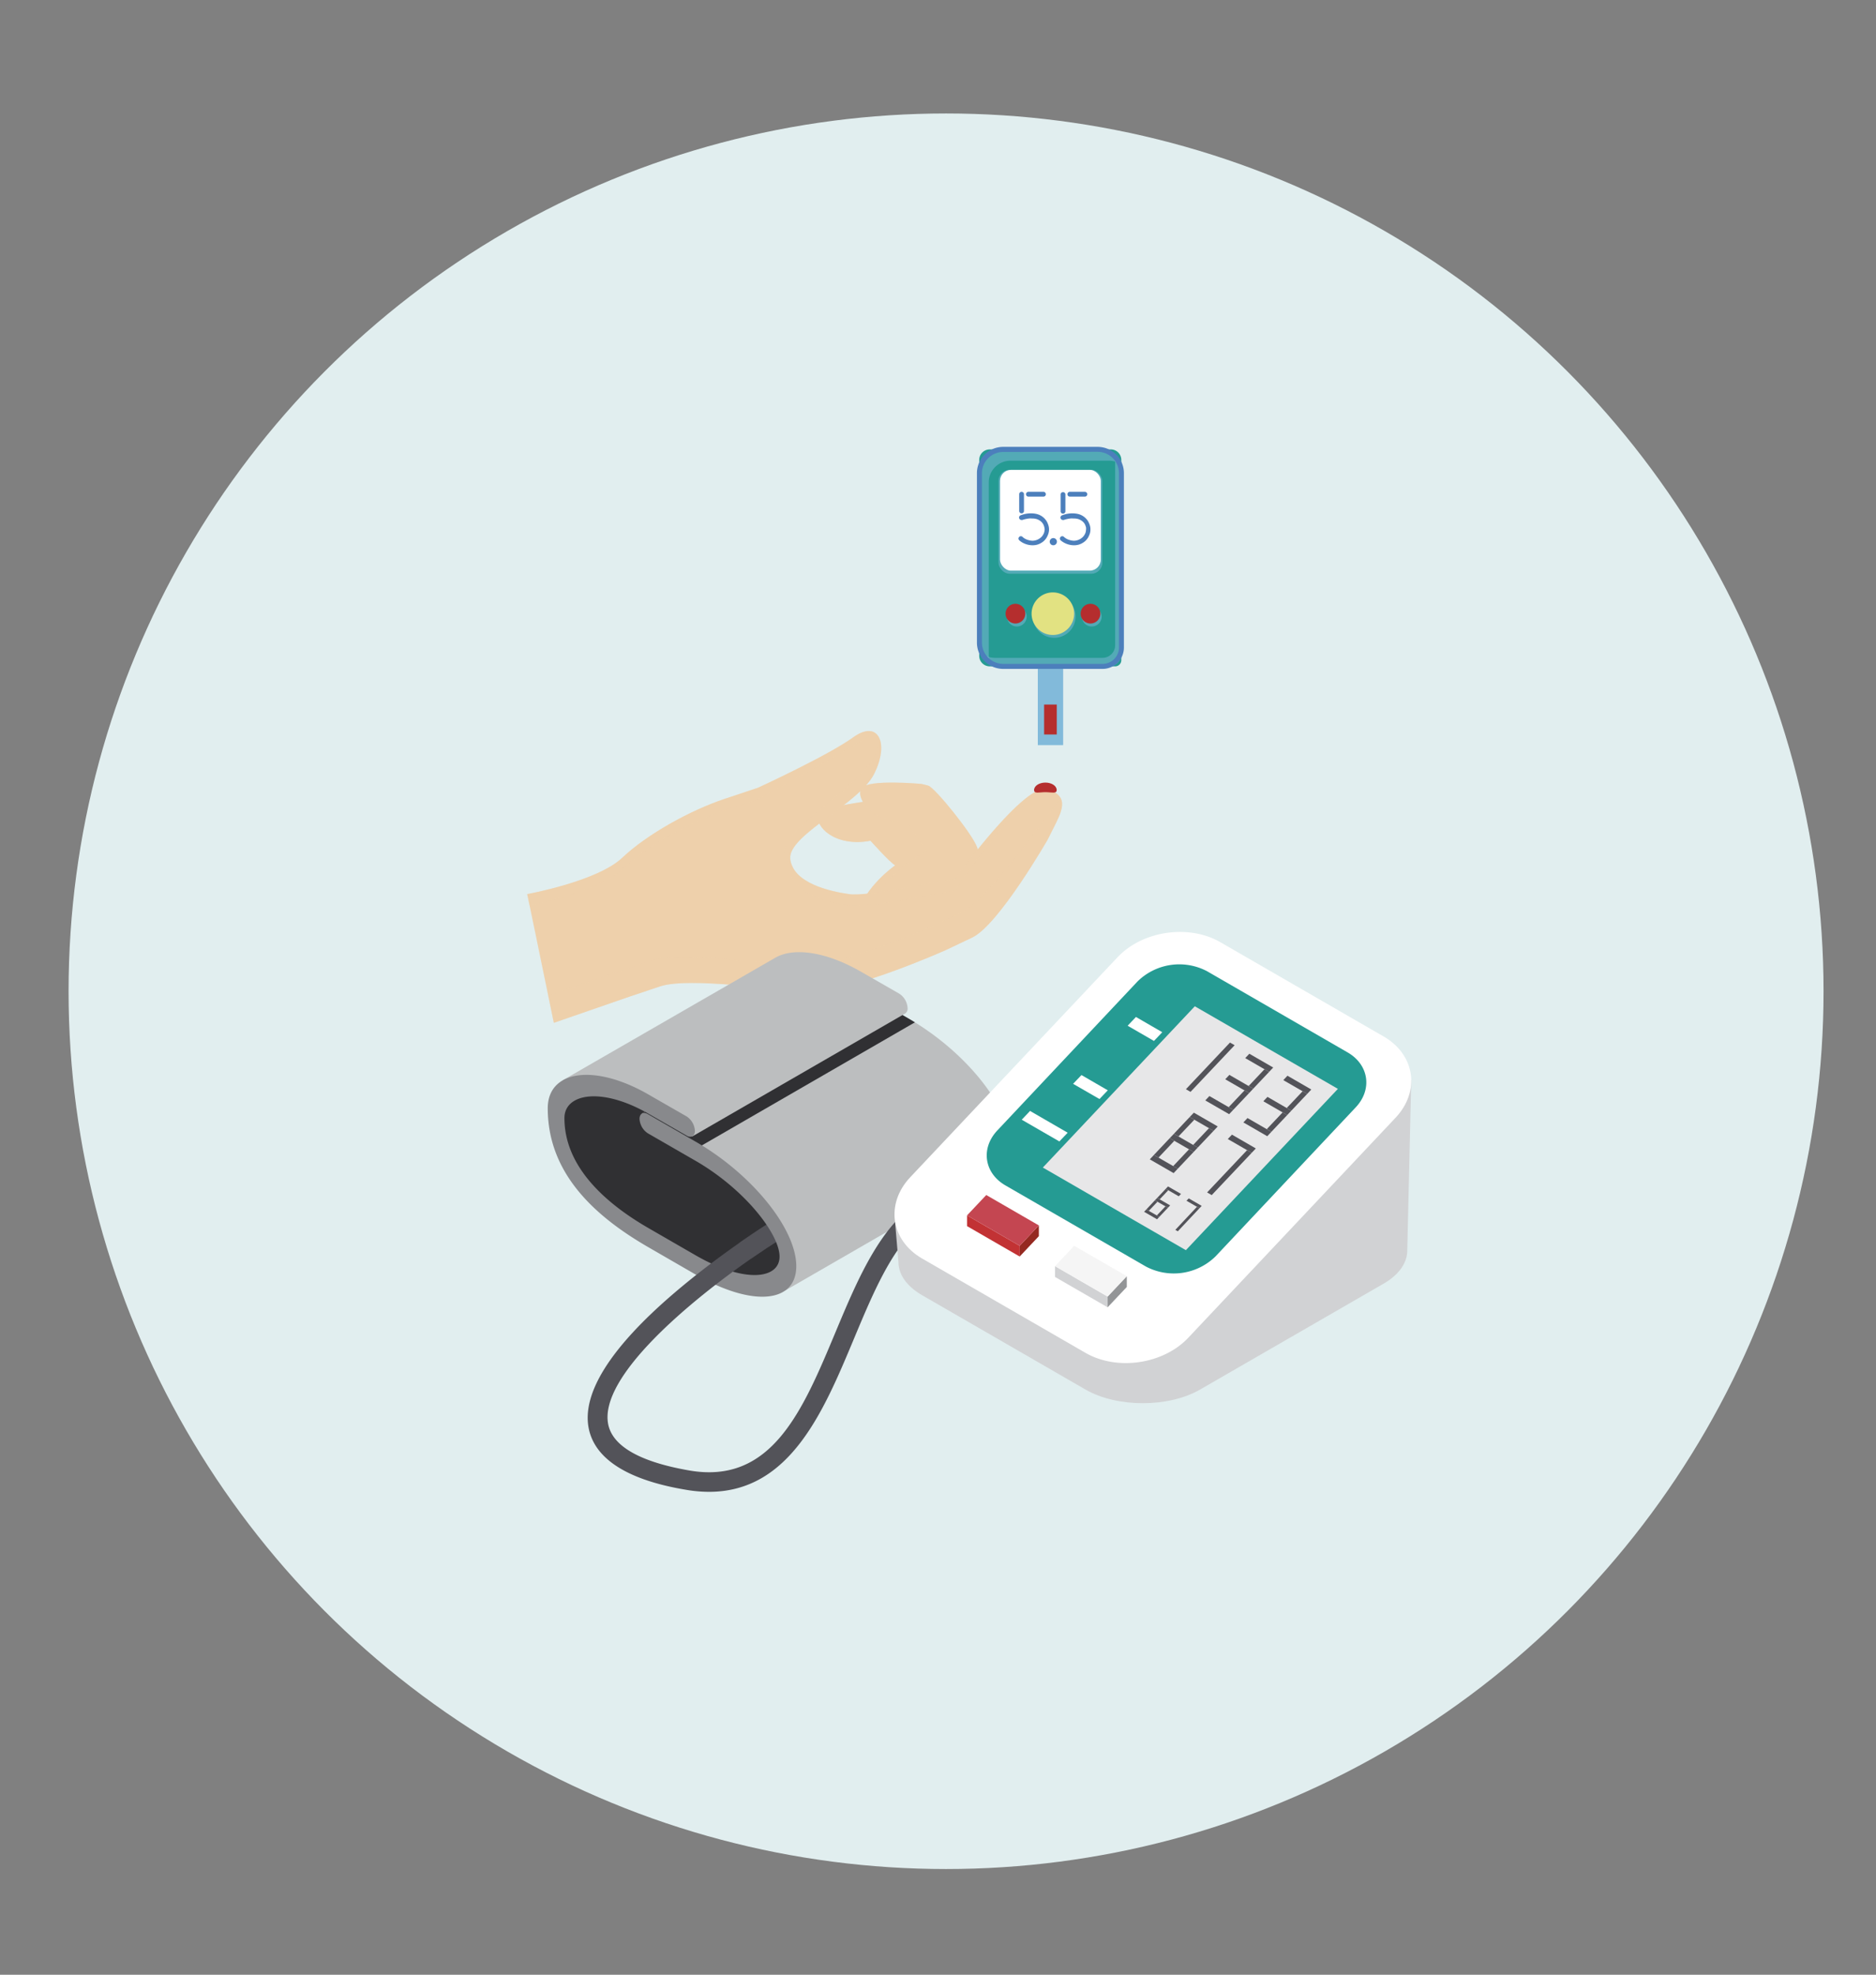 <svg xmlns="http://www.w3.org/2000/svg" viewBox="0 0 428.36 450.75"><rect x="0" y="0" width="428.36" height="450.75" fill="#808080" stroke="none"/><defs><style>.cls-1{isolation:isolate;}.cls-2{fill:#e1eeef;}.cls-3{fill:#eed0ab;}.cls-4{opacity:0.6;}.cls-11,.cls-14,.cls-18,.cls-4,.cls-5{mix-blend-mode:multiply;}.cls-5,.cls-6{opacity:0.3;}.cls-12,.cls-16,.cls-6,.cls-9{mix-blend-mode:screen;}.cls-7{fill:#b52e2e;}.cls-11,.cls-12,.cls-8{fill:#82bada;}.cls-11,.cls-12,.cls-14,.cls-9{opacity:0.5;}.cls-10{fill:#259b93;}.cls-13{fill:#4c7fbc;}.cls-15{fill:#e2e282;}.cls-17{fill:#fff;}.cls-19{fill:#303033;}.cls-20{fill:#535359;}.cls-21{fill:#bcbebf;}.cls-22{fill:#88898c;}.cls-23{fill:#d1d2d4;}.cls-24{fill:#e7e7e8;}.cls-25{fill:#952921;}.cls-26{fill:#c23234;}.cls-27{fill:#c44651;}.cls-28{fill:#939597;}.cls-29{fill:#f5f5f5;}</style></defs><title>Primeros pasos- ícono provisorio </title><g class="cls-1"><g id="Capa_1" data-name="Capa 1"><circle class="cls-2" cx="216.02" cy="226.26" r="200.36"/><path class="cls-3" d="M211.22,203.29s5.77-5.85,4.29-8.63-12.15-11.83-13.69-11.92l-1.54-.09S188.09,183.8,187,186.1s3.48,7.36,11.77,5.8c0,0,4.36,4.9,5.64,5.62,0,0-7,4.83-8.73,11.37C194,215.08,211.22,203.29,211.22,203.29Z"/><g class="cls-4"><path class="cls-3" d="M211.22,203.29s5.77-5.85,4.29-8.63-12.15-11.83-13.69-11.92l-1.54-.09S188.09,183.8,187,186.1s3.48,7.36,11.77,5.8c0,0,4.36,4.9,5.64,5.62,0,0-7,4.83-8.73,11.37C194,215.08,211.22,203.29,211.22,203.29Z"/></g><path class="cls-3" d="M217.36,201.25s6.75-4.69,5.81-7.69-9.75-13.87-11.25-14.25l-1.5-.37s-12.19-1.13-13.69.93,2.06,7.88,10.5,7.88c0,0,3.38,5.62,4.5,6.56,0,0-7.75,3.46-10.69,9.56C198.26,209.65,217.36,201.25,217.36,201.25Z"/><g class="cls-5"><path class="cls-3" d="M217.36,201.25s6.75-4.69,5.81-7.69-9.75-13.87-11.25-14.25l-1.5-.37s-12.19-1.13-13.69.93,2.06,7.88,10.5,7.88c0,0,3.38,5.62,4.5,6.56,0,0-7.75,3.46-10.69,9.56C198.26,209.65,217.36,201.25,217.36,201.25Z"/></g><path class="cls-3" d="M126.46,233.47l-6.07-29.39s16-2.88,21.72-8.31,15.66-10.86,23.32-13.41l7.67-2.56s16-7.35,21.72-11.5,8.31,1.28,4.8,8.31-19.81,14-19.17,19.48,8.94,7.35,13.42,8,20.64-3.08,24.15-3.4c0,0,16.06-22.28,21.21-20.56,4.21,1.4,3.83,3.83,1.92,7.67l-1.92,3.83S228.05,211.11,222,214l-6.07,2.88s-20.77,9.26-29.71,9.26-28.75-3.19-35.46-1L144,227.4Z"/><g class="cls-6"><path class="cls-3" d="M193.87,204.08c-4.16-.59-11.6-2.29-13.16-6.88a3.2,3.2,0,0,0-.26,1.52c.64,5.43,8.94,7.35,13.42,8s20.64-3.07,24.15-3.39c0,0,16.58-24.7,21.73-23,1.73.58,2.57.81-.52-.22C234.08,178.4,218,200.68,218,200.68,214.51,201,198.34,204.72,193.87,204.08Z"/><path class="cls-3" d="M201.18,171.32v0c0-.28,0-.55,0-.81a4.23,4.23,0,0,0-.1,1.67h0A7.92,7.92,0,0,0,201.18,171.32Z"/><path class="cls-3" d="M200.86,168.67a5.59,5.59,0,0,1,.34,1.79h0A5.27,5.27,0,0,0,200.86,168.67Z"/><path class="cls-3" d="M200.08,167.5a2.59,2.59,0,0,1,.41.46A2.59,2.59,0,0,0,200.08,167.5Z"/><path class="cls-3" d="M199.67,167.19h0l.19.1Z"/><path class="cls-3" d="M200.8,168.52c-.06-.14-.13-.27-.2-.4C200.67,168.25,200.74,168.38,200.8,168.52Z"/><path class="cls-3" d="M142.11,198.4c5.75-5.43,15.66-10.86,23.32-13.41l7.67-2.56s19.09-10.37,26.57-15.23l-.06,0a1.38,1.38,0,0,0-.3-.14l-.25-.08-.4-.07-.23,0a4.2,4.2,0,0,0-.69.06l-.18,0-.62.18-.27.11c-.21.09-.41.18-.63.3l-.27.14a10.7,10.7,0,0,0-1,.61c-5.75,4.15-21.72,11.5-21.72,11.5l-7.67,2.56c-7.66,2.55-17.57,8-23.32,13.41s-21.72,8.31-21.72,8.31l.52,2.53C123.63,206.08,137,203.27,142.11,198.4Z"/></g><g class="cls-5"><path class="cls-3" d="M181.26,198.34a5.48,5.48,0,0,1-.81-2.25c-.64-5.43,15.65-12.46,19.17-19.48,1.53-3.08,1.91-5.85,1.36-7.64a16.1,16.1,0,0,1-1.36,3.78c-3.51,7-21.06,16.43-20.42,21.86A6,6,0,0,0,181.26,198.34Z"/><path class="cls-3" d="M242.15,182.1c-4.57,6.35-17.34,23.66-22.28,26L213.8,211s-20.76,9.27-29.71,9.27-28.75-3.2-35.46-1l-6.71,2.24-16.73,5.78,1.27,6.17L144,227.4l6.71-2.24c6.71-2.23,26.51,1,35.46,1s29.71-9.26,29.71-9.26L222,214c6.07-2.87,17.25-22.36,17.25-22.36l1.92-3.83C242.36,185.36,242.94,183.5,242.15,182.1Z"/></g><path class="cls-7" d="M241.28,180.32c0,.93-1.15.5-2.58.5s-2.58.43-2.58-.5,1.16-1.69,2.58-1.69S241.28,179.38,241.28,180.32Z"/><rect class="cls-8" x="236.97" y="146.96" width="5.77" height="23.1"/><g class="cls-9"><rect class="cls-8" x="236.97" y="146.96" width="5.77" height="23.1"/></g><path class="cls-10" d="M226,102.58h27.63a2.41,2.41,0,0,1,2.41,2.41v45.7a1.41,1.41,0,0,1-1.41,1.41H226a2.41,2.41,0,0,1-2.41-2.41V105A2.41,2.41,0,0,1,226,102.58Z"/><path class="cls-11" d="M254.27,103.73a4.9,4.9,0,0,1,.36,1.84v41.7a2.89,2.89,0,0,1-2.89,2.89H227.13A5,5,0,0,1,224,149a4.94,4.94,0,0,0,4.58,3.1h24.62a2.9,2.9,0,0,0,2.89-2.89v-41.7A4.9,4.9,0,0,0,254.27,103.73Z"/><path class="cls-12" d="M225.77,149.75V110.1a4.94,4.94,0,0,1,4.94-4.94h22.56a4.94,4.94,0,0,1,2.5.7,4.93,4.93,0,0,0-4.63-3.28H228.57a4.94,4.94,0,0,0-4.94,4.94v39.65a4.93,4.93,0,0,0,2.44,4.24A5.09,5.09,0,0,1,225.77,149.75Z"/><path class="cls-13" d="M251.78,152.68H229.07a6,6,0,0,1-6-6V108a6,6,0,0,1,6-6h21.56a6,6,0,0,1,6,6v39.78A4.87,4.87,0,0,1,251.78,152.68Zm-22.71-49.52a4.87,4.87,0,0,0-4.86,4.87v38.63a4.87,4.87,0,0,0,4.86,4.87h22.71a3.73,3.73,0,0,0,3.72-3.72V108a4.87,4.87,0,0,0-4.87-4.87Z"/><rect class="cls-7" x="238.41" y="160.82" width="2.89" height="6.83"/><g class="cls-14"><path class="cls-8" d="M245.59,140.71a4.86,4.86,0,1,1-4.85-4.85A4.86,4.86,0,0,1,245.59,140.71Z"/></g><g class="cls-14"><path class="cls-8" d="M249.29,143h0a2.25,2.25,0,0,1-2.25-2.25h0a2.24,2.24,0,0,1,2.25-2.24h0a2.24,2.24,0,0,1,2.25,2.24h0A2.25,2.25,0,0,1,249.29,143Z"/></g><g class="cls-14"><path class="cls-8" d="M232.18,143h0a2.25,2.25,0,0,0,2.25-2.25h0a2.24,2.24,0,0,0-2.25-2.24h0a2.24,2.24,0,0,0-2.25,2.24h0A2.25,2.25,0,0,0,232.18,143Z"/></g><path class="cls-15" d="M245.27,140.07a4.86,4.86,0,1,1-4.86-4.85A4.87,4.87,0,0,1,245.27,140.07Z"/><g class="cls-16"><path class="cls-15" d="M244,140.07a3.58,3.58,0,1,1-3.58-3.57A3.58,3.58,0,0,1,244,140.07Z"/></g><g class="cls-14"><rect class="cls-8" x="228" y="107.25" width="23.7" height="23.7" rx="2.51"/></g><rect class="cls-17" x="228.35" y="107.25" width="23" height="23" rx="2.51"/><path class="cls-13" d="M235.23,118.33a6.43,6.43,0,0,0-1,.14,6.71,6.71,0,0,0-.8.22.71.71,0,0,1-.2,0,.56.56,0,0,1-.54-.57.55.55,0,0,1,.36-.5,8.75,8.75,0,0,1,.91-.28,6.39,6.39,0,0,1,1.14-.16,3.1,3.1,0,0,1,.43,0,5.07,5.07,0,0,1,1.33.18,3.74,3.74,0,0,1,1.56.91,5.37,5.37,0,0,1,.49.58,3.64,3.64,0,0,1,.32.62,3.75,3.75,0,0,1,.22.67,2.61,2.61,0,0,1,.08.69v.2a3.47,3.47,0,0,1-.17.85,4.78,4.78,0,0,1-.36.8,3.61,3.61,0,0,1-.53.69,3.35,3.35,0,0,1-.67.52,3.66,3.66,0,0,1-2,.57,4.44,4.44,0,0,1-1.18-.15,5,5,0,0,1-1-.38,4,4,0,0,1-.88-.6.58.58,0,0,1-.19-.4.6.6,0,0,1,.15-.36.57.57,0,0,1,.4-.18.56.56,0,0,1,.36.14,2.9,2.9,0,0,0,.65.47h0a3.63,3.63,0,0,0,.76.29,4.1,4.1,0,0,0,.91.14,3,3,0,0,0,2-.85,2.29,2.29,0,0,0,.38-.49,2.37,2.37,0,0,0,.26-.56,3.87,3.87,0,0,0,.11-.64v0a2,2,0,0,0-.06-.49,2.89,2.89,0,0,0-.14-.47,1.86,1.86,0,0,0-.22-.42,2.06,2.06,0,0,0-.33-.4,2.9,2.9,0,0,0-1.12-.64,3.9,3.9,0,0,0-1-.12Zm-2.51-5.52a.53.53,0,0,1,.55-.54.53.53,0,0,1,.54.54v3.81a.53.53,0,0,1-.54.55.54.54,0,0,1-.55-.55Zm5.54-.54a.53.53,0,0,1,.54.54.54.54,0,0,1-.54.55h-3.43a.54.54,0,0,1-.55-.55.53.53,0,0,1,.55-.54Z"/><path class="cls-13" d="M241.33,123.63a.82.82,0,1,1-.82-.81A.82.82,0,0,1,241.33,123.63Z"/><path class="cls-13" d="M244.69,118.33a6.43,6.43,0,0,0-1,.14,6.23,6.23,0,0,0-.8.22.79.79,0,0,1-.2,0,.57.57,0,0,1-.55-.57.57.57,0,0,1,.37-.5,9.37,9.37,0,0,1,.9-.28,6.62,6.62,0,0,1,1.15-.16,3.1,3.1,0,0,1,.43,0,5.07,5.07,0,0,1,1.33.18,3.74,3.74,0,0,1,1.56.91,5.37,5.37,0,0,1,.49.58,4.54,4.54,0,0,1,.32.62,3.75,3.75,0,0,1,.22.67,2.61,2.61,0,0,1,.07.69v.2a3,3,0,0,1-.16.85,4.78,4.78,0,0,1-.36.8,3.61,3.61,0,0,1-.53.69,3.35,3.35,0,0,1-.67.52,3.66,3.66,0,0,1-2,.57,4.44,4.44,0,0,1-1.18-.15,4.83,4.83,0,0,1-1-.38,4.35,4.35,0,0,1-.89-.6.57.57,0,0,1-.18-.4.6.6,0,0,1,.15-.36.57.57,0,0,1,.4-.18.58.58,0,0,1,.36.14,2.9,2.9,0,0,0,.65.47h0a3.63,3.63,0,0,0,.76.29,4,4,0,0,0,.91.14,3,3,0,0,0,2-.85,2.29,2.29,0,0,0,.38-.49,2.37,2.37,0,0,0,.26-.56,3.06,3.06,0,0,0,.1-.64v0a2,2,0,0,0,0-.49,2.88,2.88,0,0,0-.15-.47,1.5,1.5,0,0,0-.21-.42,2.06,2.06,0,0,0-.33-.4,3,3,0,0,0-1.12-.64,3.9,3.9,0,0,0-1-.12Zm-2.51-5.52a.55.55,0,0,1,1.09,0v3.81a.55.55,0,1,1-1.09,0Zm5.53-.54a.53.53,0,0,1,.55.54.54.54,0,0,1-.55.55h-3.42a.54.54,0,0,1-.55-.55.53.53,0,0,1,.55-.54Z"/><path class="cls-7" d="M249,142.32h0a2.25,2.25,0,0,1-2.25-2.25h0a2.25,2.25,0,0,1,2.25-2.25h0a2.25,2.25,0,0,1,2.25,2.25h0A2.25,2.25,0,0,1,249,142.32Z"/><path class="cls-7" d="M231.86,142.32h0a2.25,2.25,0,0,0,2.25-2.25h0a2.25,2.25,0,0,0-2.25-2.25h0a2.25,2.25,0,0,0-2.25,2.25h0A2.25,2.25,0,0,0,231.86,142.32Z"/><g class="cls-18"><path class="cls-7" d="M249,141.29h0a1.21,1.21,0,0,1-1.21-1.22h0a1.21,1.21,0,0,1,1.21-1.21h0a1.22,1.22,0,0,1,1.22,1.21h0A1.22,1.22,0,0,1,249,141.29Z"/></g><g class="cls-18"><path class="cls-7" d="M231.86,141.29h0a1.21,1.21,0,0,0,1.21-1.22h0a1.21,1.21,0,0,0-1.21-1.21h0a1.22,1.22,0,0,0-1.22,1.21h0A1.22,1.22,0,0,0,231.86,141.29Z"/></g><path class="cls-19" d="M127,252.15c-2.58,11.29,17.62,27.81,19,29.37,28.57,18.54,32.91,10.26,33.21,8.91,2.8-8.54-11.64-23.7-23.56-29.33l-7.87-9.89S128.74,243,127,252.15Z"/><path class="cls-20" d="M168.9,283.6c3.86-2.68,6.5-4.34,6.72-4.47l3.31.49L178,283c-1.79,1.12-4,2.59-6.48,4.3l-2.87-.89Z"/><path class="cls-21" d="M195.24,226.07h0a1.34,1.34,0,0,1,1.33.14l10.89,6.28c12.88,7.44,23,19.93,23,28.43a6.35,6.35,0,0,1-2.84,5.77h0l-48.43,27.94.79-5.76-.79-6.24-7.93-10.54L147.48,255.7l-.9-1.54Z"/><path class="cls-19" d="M195.24,226.07h0a1.34,1.34,0,0,1,1.33.14l10.89,6.28c.49.29,1,.57,1.44.87l-51.07,29.49-10.37-7.14-.9-1.54Z"/><path class="cls-21" d="M177,218.63h0c4.11-2.42,11.54-1.48,19.63,3.19l8.72,5a4.22,4.22,0,0,1,1.89,3.29,1.34,1.34,0,0,1-.53,1.21l-48.67,28.1-3.78-4.92-20.49-7-5.31-.9Z"/><path class="cls-22" d="M148.07,284.7l10.75,6.21c12.88,7.44,23,6.6,23-1.9s-10.09-21-23-28.43l-10.9-6.28c-1-.61-1.89-.12-1.89,1.09a4.19,4.19,0,0,0,1.89,3.29l10.9,6.28c11.3,6.53,19.18,16.76,19.18,21.86s-7.88,6.23-19.18-.3l-10.75-6.2c-10.95-6.32-19.19-14.69-19.19-25.11,0-5.57,8.38-7.2,19.19-1l8.71,5c1,.61,1.89.11,1.89-1.09a4.19,4.19,0,0,0-1.89-3.29l-8.71-5c-12.25-7.07-23-5.6-23,3.15C125.09,267.55,135.33,277.35,148.07,284.7Z"/><path class="cls-20" d="M171.54,287.27c-13.66,9.5-34.81,26.86-32.67,37.82,1,5,7.21,8.59,18.5,10.55,18.84,3.28,25.91-13.63,33.39-31.52,5.31-12.69,10.8-25.81,21-31l2,4c-8.72,4.4-13.65,16.19-18.86,28.67-6.85,16.36-14.52,34.73-33,34.73a31.38,31.38,0,0,1-5.39-.49C143.26,337.8,135.8,333,134.42,326c-1.57-8,5-18.44,19.57-30.89,5.39-4.61,10.84-8.62,14.91-11.47Z"/><path class="cls-23" d="M322.24,246.51l-118,30.8.91,10.77h0c0,2.74,1.8,5.48,5.4,7.56l37.3,21.53c7.2,4.16,19,4.16,26.18,0L315.93,293c3.6-2.08,5.4-4.82,5.4-7.56Z"/><path class="cls-17" d="M271.32,305.36c-5.71,6.05-16.26,7.59-23.46,3.44l-37.3-21.53c-7.2-4.16-8.42-12.51-2.72-18.56l47.34-50.22c5.7-6.05,16.26-7.59,23.45-3.44l37.3,21.53c7.2,4.16,8.42,12.51,2.72,18.56Z"/><path class="cls-10" d="M277.55,286.78a13.61,13.61,0,0,1-15.87,2.33l-32.1-18.53c-4.87-2.81-5.7-8.47-1.84-12.56l32-34a13.6,13.6,0,0,1,15.88-2.33l32.09,18.53c4.87,2.81,5.7,8.46,1.84,12.55Z"/><polygon class="cls-24" points="270.78 285.36 305.49 248.54 272.82 229.69 238.12 266.5 270.78 285.36"/><polygon class="cls-25" points="237.21 282.16 237.21 279.71 232.83 284.36 232.83 286.81 237.21 282.16"/><polygon class="cls-26" points="232.83 284.36 220.81 277.42 220.81 279.87 232.83 286.81 232.83 284.36"/><polygon class="cls-27" points="237.21 279.71 225.2 272.77 220.81 277.42 232.83 284.36 237.21 279.71"/><polygon class="cls-28" points="257.29 293.76 257.29 291.3 252.91 295.95 252.91 298.4 257.29 293.76"/><polygon class="cls-23" points="252.91 295.95 240.9 289.01 240.9 291.47 252.91 298.4 252.91 295.95"/><polygon class="cls-29" points="257.29 291.3 245.28 284.36 240.9 289.01 252.91 295.95 257.29 291.3"/><polygon class="cls-20" points="286.16 248.5 289.78 244.67 288.73 244.06 285.11 247.89 286.16 248.5"/><polygon class="cls-20" points="284.33 241.52 289.78 244.67 290.72 243.67 285.27 240.52 284.33 241.52"/><polygon class="cls-20" points="279.77 246.35 285.22 249.5 286.16 248.5 280.71 245.35 279.77 246.35"/><polygon class="cls-20" points="271.84 249.23 281.91 238.58 280.85 237.97 270.79 248.62 271.84 249.23"/><polygon class="cls-20" points="281.6 253.32 285.22 249.5 284.17 248.89 280.55 252.72 281.6 253.32"/><polygon class="cls-20" points="275.21 251.18 280.66 254.32 281.6 253.32 276.15 250.18 275.21 251.18"/><polygon class="cls-20" points="294.86 253.52 298.48 249.69 297.43 249.09 293.81 252.91 294.86 253.52"/><polygon class="cls-20" points="293.03 246.55 298.48 249.69 299.42 248.69 293.97 245.54 293.03 246.55"/><polygon class="cls-20" points="288.47 251.37 293.92 254.52 294.86 253.52 289.41 250.37 288.47 251.37"/><polygon class="cls-20" points="290.3 258.35 293.92 254.52 292.87 253.91 289.25 257.74 290.3 258.35"/><polygon class="cls-20" points="283.91 256.2 289.36 259.35 290.3 258.35 284.85 255.2 283.91 256.2"/><polygon class="cls-20" points="273.49 261.94 277.11 258.12 276.06 257.51 272.44 261.34 273.49 261.94"/><polygon class="cls-20" points="271.65 254.97 277.11 258.12 278.05 257.12 272.6 253.97 271.65 254.97"/><polygon class="cls-20" points="267.09 259.8 272.55 262.94 273.49 261.94 268.04 258.8 267.09 259.8"/><polygon class="cls-20" points="268.93 266.77 272.55 262.94 271.5 262.34 267.88 266.17 268.93 266.77"/><polygon class="cls-20" points="269.09 259.4 272.71 255.58 271.65 254.97 268.04 258.8 269.09 259.4"/><polygon class="cls-20" points="264.53 264.23 268.14 260.4 267.09 259.8 263.48 263.62 264.53 264.23"/><polygon class="cls-20" points="262.54 264.63 267.98 267.77 268.93 266.77 263.48 263.63 262.54 264.63"/><polygon class="cls-20" points="276.68 272.79 285.81 263.14 284.75 262.53 275.63 272.18 276.68 272.79"/><polygon class="cls-20" points="280.35 259.99 285.81 263.14 286.75 262.14 281.3 258.99 280.35 259.99"/><polygon class="cls-20" points="266.19 271.35 269.15 273.06 269.67 272.52 266.7 270.81 266.19 271.35"/><polygon class="cls-20" points="263.71 273.97 266.68 275.68 267.19 275.14 264.23 273.43 263.71 273.97"/><polygon class="cls-20" points="264.71 277.76 266.68 275.68 266.11 275.36 264.14 277.44 264.71 277.76"/><polygon class="cls-20" points="264.8 273.76 266.76 271.68 266.19 271.35 264.23 273.43 264.8 273.76"/><polygon class="cls-20" points="262.32 276.38 264.29 274.31 263.71 273.97 261.75 276.06 262.32 276.38"/><polygon class="cls-20" points="261.24 276.6 264.2 278.31 264.71 277.76 261.75 276.06 261.24 276.6"/><polygon class="cls-20" points="268.94 281.05 273.88 275.79 273.31 275.46 268.37 280.72 268.94 281.05"/><polygon class="cls-20" points="270.92 274.08 273.88 275.79 274.39 275.25 271.43 273.54 270.92 274.08"/><polygon class="cls-17" points="265.39 235.61 259.38 232.13 257.48 234.13 263.49 237.6 265.39 235.61"/><polygon class="cls-17" points="252.95 248.87 246.94 245.39 245.03 247.39 251.05 250.86 252.95 248.87"/><polygon class="cls-17" points="243.79 258.55 235.2 253.58 233.3 255.58 241.89 260.54 243.79 258.55"/></g></g></svg>